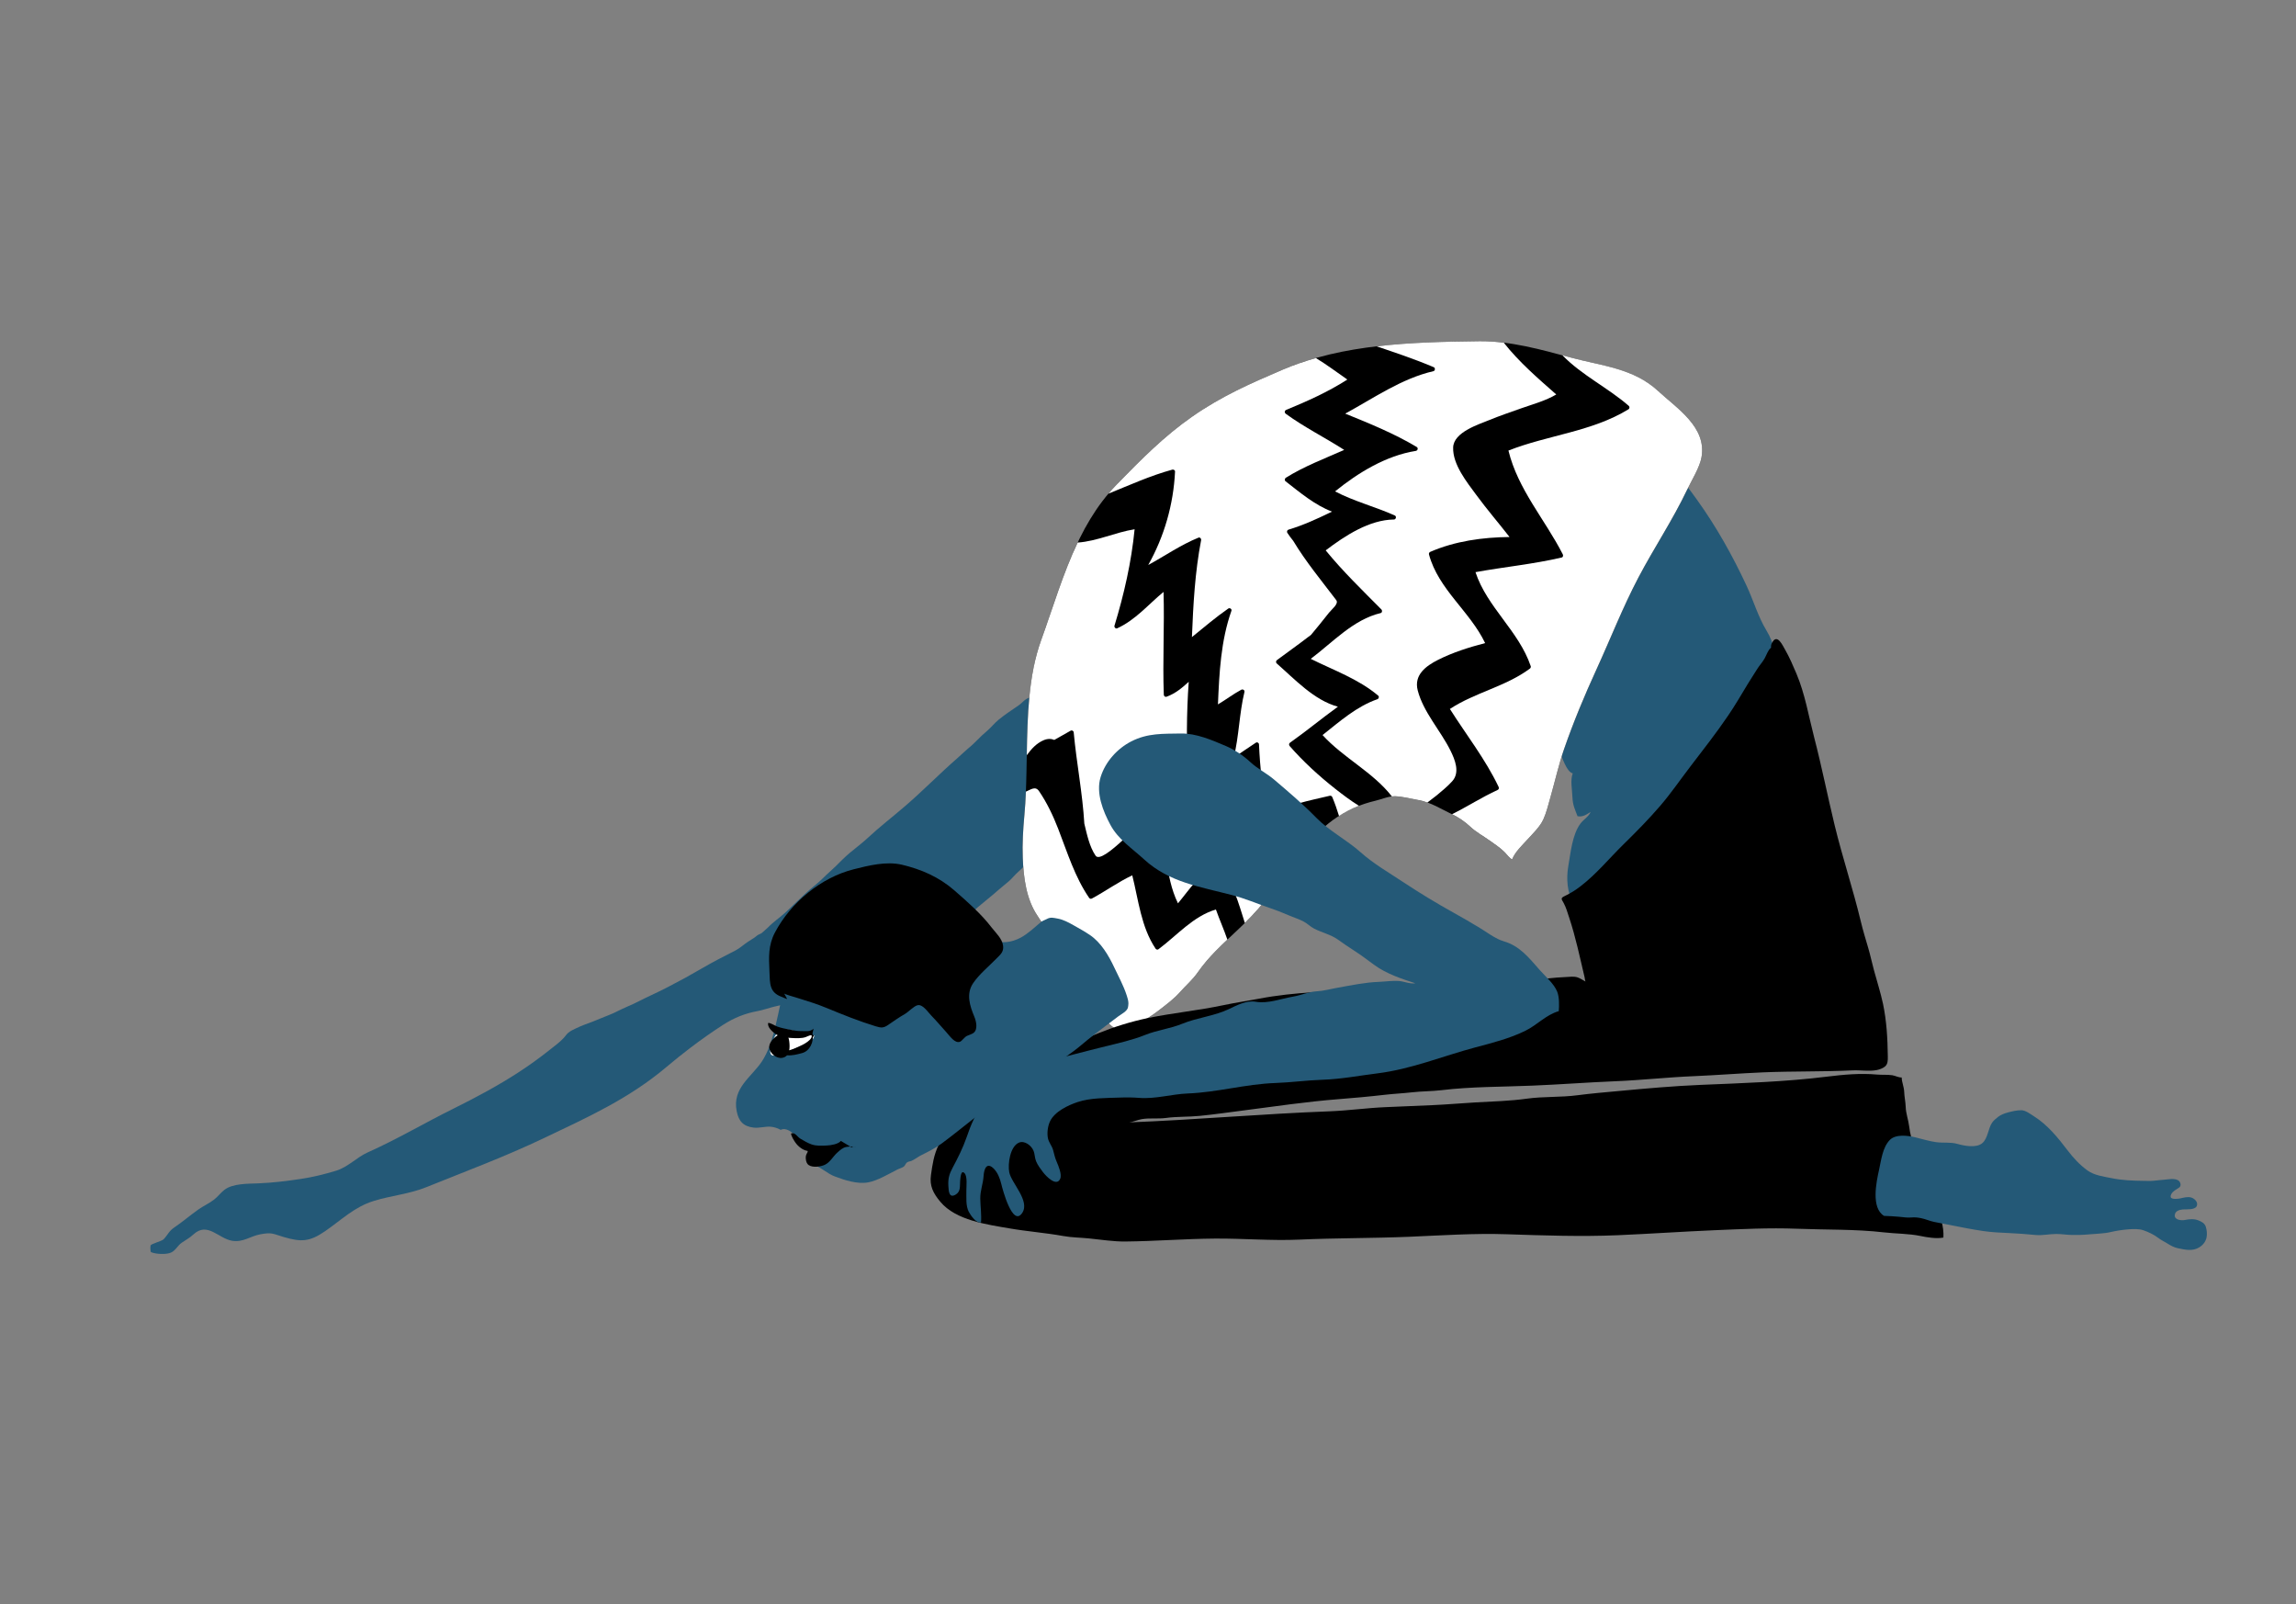 <?xml version="1.0" encoding="utf-8"?>
<!-- Generator: Adobe Illustrator 16.0.4, SVG Export Plug-In . SVG Version: 6.00 Build 0)  -->
<!DOCTYPE svg PUBLIC "-//W3C//DTD SVG 1.1//EN" "http://www.w3.org/Graphics/SVG/1.1/DTD/svg11.dtd">
<svg version="1.1" id="Ebene_1" xmlns="http://www.w3.org/2000/svg" xmlns:xlink="http://www.w3.org/1999/xlink" x="0px" y="0px"
	 width="152.555px" height="106.569px" viewBox="0 0 152.555 106.569" enable-background="new 0 0 152.555 106.569"
	 xml:space="preserve">
<rect x="0" y="0" width="152.555" height="106.569" fill="#808080" stroke="none"/>
<g>
	<path fill="#245977" d="M69.108,56.363c0.182-0.202,0.359-0.408,0.518-0.624c0.454-0.627,1.068-1.172,1.337-1.92
		c0.282-0.779,0.49-1.582,0.471-2.42c-0.029-1.249-0.874-4.729-2.274-5.046c-0.247-0.056-0.534-0.081-0.777-0.006
		c-0.309,0.096-0.464,0.35-0.722,0.522c-0.45,0.302-0.895,0.601-1.317,0.944c-0.262,0.217-0.475,0.489-0.732,0.713
		c-0.251,0.218-0.5,0.44-0.73,0.682c-0.174,0.183-0.363,0.35-0.561,0.513c-0.241,0.2-0.456,0.419-0.693,0.625
		c-1.197,1.041-2.308,2.186-3.511,3.218c-0.816,0.7-1.664,1.354-2.451,2.086c-0.379,0.354-0.799,0.663-1.194,0.994
		c-0.335,0.28-0.633,0.585-0.943,0.894c-0.265,0.262-0.555,0.498-0.819,0.766c-0.277,0.279-0.593,0.519-0.892,0.777
		c-0.548,0.479-1.061,1.006-1.597,1.499c-0.396,0.362-0.833,0.651-1.205,1.037c-0.1,0.101-0.22,0.189-0.324,0.29
		c-0.11,0.105-0.156,0.113-0.287,0.173c-0.084,0.037-0.188,0.137-0.27,0.194c-0.146,0.104-0.301,0.188-0.45,0.289
		c-0.278,0.184-0.522,0.421-0.824,0.574c-0.762,0.388-1.529,0.777-2.268,1.212c-0.706,0.414-1.421,0.805-2.148,1.178
		c-0.377,0.193-0.757,0.389-1.145,0.564c-0.54,0.246-1.073,0.546-1.619,0.772c-0.43,0.179-0.834,0.418-1.271,0.581
		c-0.336,0.124-0.661,0.276-0.996,0.403c-0.382,0.144-0.767,0.277-1.138,0.457c-0.186,0.087-0.385,0.178-0.541,0.317
		c-0.111,0.101-0.186,0.228-0.288,0.334c-0.284,0.3-0.637,0.555-0.961,0.811c-0.644,0.512-1.315,0.992-2.004,1.444
		c-1.388,0.902-2.847,1.683-4.325,2.416c-1.94,0.959-3.756,2.04-5.719,2.918c-0.745,0.332-1.316,0.982-2.118,1.223
		c-0.752,0.227-1.543,0.426-2.333,0.541c-0.925,0.141-1.895,0.258-2.832,0.295c-0.702,0.029-1.691,0-2.252,0.436
		c-0.243,0.191-0.435,0.453-0.675,0.639c-0.335,0.262-0.726,0.43-1.065,0.672c-0.529,0.373-1.051,0.826-1.586,1.184
		c-0.354,0.234-0.437,0.506-0.706,0.783c-0.119,0.127-0.845,0.301-0.864,0.416c-0.024,0.141-0.019,0.297,0.017,0.434
		c0.31,0.139,0.993,0.178,1.327,0.039c0.313-0.131,0.452-0.475,0.723-0.66c0.278-0.191,0.519-0.311,0.786-0.557
		c0.929-0.852,1.649,0.277,2.565,0.428c0.73,0.119,1.202-0.305,1.862-0.428c0.787-0.146,0.819-0.043,1.563,0.178
		c1.159,0.34,1.714,0.324,2.742-0.381c1.107-0.76,1.937-1.611,3.246-2.016c1.151-0.357,2.36-0.457,3.485-0.912
		c2.63-1.064,5.186-2.004,7.853-3.277c2.898-1.381,5.635-2.614,8.13-4.727c0.504-0.424,1.016-0.837,1.54-1.235
		c0.715-0.545,1.45-1.064,2.204-1.549c0.721-0.464,1.464-0.761,2.302-0.913c0.325-0.058,0.66-0.184,0.99-0.267
		c0.29-0.074,0.581-0.138,0.869-0.209c0.132-0.034,0.268-0.036,0.4-0.068c0.142-0.034,0.277-0.062,0.416-0.089
		c0.177-0.032,0.362-0.116,0.537-0.166c0.218-0.064,0.428-0.142,0.641-0.225c0.985-0.379,1.993-0.669,2.938-1.142
		c0.339-0.171,0.699-0.318,1.054-0.448c0.406-0.149,0.789-0.378,1.172-0.575c0.403-0.205,0.799-0.432,1.203-0.636
		c0.312-0.159,0.622-0.313,0.912-0.512c0.578-0.397,1.183-0.744,1.742-1.17c0.303-0.229,0.608-0.444,0.921-0.655
		c0.299-0.203,0.545-0.497,0.82-0.733c0.435-0.375,0.89-0.718,1.316-1.1c0.24-0.214,0.493-0.404,0.736-0.615
		c0.234-0.198,0.418-0.452,0.651-0.648c0.357-0.305,0.646-0.667,0.961-1.016C68.787,56.712,68.95,56.54,69.108,56.363z"/>
	<path fill="#245977" d="M99.977,44.484c1.136,0.21,1.988,1.124,2.591,2.082c0.298,0.474,0.588,0.971,0.677,1.532
		c0.096,0.604,0.169,1.218,0.386,1.794c0.14,0.368,0.462,1.39,0.868,1.477c-0.171,0.443-0.039,1.089-0.021,1.57
		c0.024,0.569,0.165,0.807,0.339,1.279c0.353,0.064,0.593-0.113,0.867-0.284c-0.107,0.288-0.469,0.505-0.66,0.755
		c-0.556,0.729-0.665,1.956-0.82,2.845c-0.141,0.799-0.083,1.82,0.369,2.507c0.435,0.658,1.203,0.702,1.938,0.766
		c0.938,0.082,1.646-0.591,2.316-1.14c1.773-1.448,3.281-3.411,4.47-5.377c0.769-1.271,1.52-2.51,2.496-3.632
		c0.592-0.68,1.233-1.452,1.632-2.274c0.592-1.218,0.667-2.403,0.615-3.729c-0.042-1.078-0.116-1.864-0.676-2.786
		c-0.548-0.901-0.866-2.002-1.315-2.963c-0.932-1.999-2.014-3.932-3.298-5.716c-1.979-2.749-3.764-4.811-7.086-5.524
		c-1.838-0.395-3.71-0.371-5.589-0.475c-5.085-0.277-10.894,0.936-15.254,3.717c-3.478,2.222-6.211,5.042-8.674,8.267
		c-2.291,3.002-1.978,6.289-2.227,9.813c-0.138,1.93-0.497,3.837-0.928,5.716c-0.159,0.696-0.388,1.388-0.407,2.105
		c-0.026,0.945,0.349,1.745,0.812,2.539c0.299,0.516,0.585,1.144,1.012,1.568c0.778,0.781,2.054,1.307,3.126,1.453
		c0.373,0.051,0.784,0.071,1.141-0.068c0.323-0.124,0.61-0.169,0.933-0.264c0.348-0.103,0.672-0.255,1.007-0.388
		c0.786-0.303,1.546-1.058,1.786-1.901c0.461-1.616,1.074-3.581,2.498-4.532c1.636-1.096,2.959-1.936,3.862-3.817
		c0.663-1.385,1.842-2.491,2.87-3.587c1.257-1.34,1.951-2.494,3.802-2.979C96.75,44.491,98.585,44.227,99.977,44.484z"/>
	<path d="M71.722,65.385c0.169,0.304,0.318,0.604,0.52,0.896c0.361,0.524,0.74,0.963,1.183,1.421
		c0.238,0.247,0.522,0.663,0.893,0.63c0.987-0.089,1.889-0.612,2.683-1.224c0.479-0.369,0.998-0.753,1.397-1.204
		c0.389-0.438,0.848-0.829,1.184-1.314c0.359-0.512,0.76-0.977,1.194-1.421c0.934-0.952,1.969-1.803,2.842-2.819
		c2.525-2.946,3.691-6.205,7.786-7.166c0.41-0.096,0.873-0.31,1.291-0.292c0.528,0.022,1.049,0.163,1.567,0.257
		c0.812,0.146,1.486,0.588,2.218,0.938c0.413,0.197,0.861,0.498,1.196,0.816c0.394,0.371,0.861,0.618,1.305,0.935
		c0.327,0.231,0.664,0.455,0.959,0.738c0.152,0.145,0.351,0.43,0.528,0.51c0.205-0.513,0.692-0.96,1.048-1.351
		c0.354-0.391,0.8-0.811,1.026-1.301c0.21-0.459,0.337-1,0.477-1.489c0.306-1.067,0.545-2.155,0.908-3.203
		c0.623-1.793,1.349-3.535,2.151-5.284c0.947-2.07,1.729-4.087,2.78-6.089c1.012-1.926,2.283-3.833,3.223-5.806
		c0.301-0.627,0.854-1.513,0.973-2.19c0.352-2.004-1.622-3.233-2.889-4.403c-1.624-1.504-3.712-1.658-5.764-2.21
		c-2.014-0.543-4.051-1.116-6.102-1.093c-4.451,0.058-9.034,0.166-13.076,1.891c-2.136,0.911-4.043,1.751-5.985,3.1
		c-1.896,1.318-3.412,2.858-5.039,4.526c-2.738,2.805-3.708,6.71-5.016,10.327c-1.293,3.573-0.771,7.874-1.12,11.654
		c-0.087,0.938-0.144,1.884-0.106,2.826c0.051,1.308,0.235,2.759,0.987,3.854c0.323,0.471,0.57,0.936,0.792,1.465
		c0.278,0.674,0.727,1.229,1.122,1.828c0.244,0.37,0.553,0.711,0.779,1.098C71.665,65.284,71.694,65.333,71.722,65.385z"/>
	<g>
		<path fill="#FFFFFF" d="M99.499,52.477c0.089-0.039,0.116-0.124,0.074-0.211c-0.884-1.852-2.147-3.452-3.236-5.174
			c1.674-1.102,3.691-1.478,5.313-2.679c0.049-0.038,0.078-0.103,0.058-0.164c-0.793-2.341-2.899-3.906-3.671-6.245
			c1.905-0.346,3.837-0.53,5.729-0.972c0.092-0.022,0.11-0.137,0.072-0.211c-1.183-2.318-2.981-4.307-3.611-6.893
			c2.616-1.032,5.545-1.249,7.979-2.743c0.074-0.046,0.084-0.165,0.019-0.223c-1.373-1.197-3.131-2.043-4.414-3.364
			c0.197,0.054,0.396,0.106,0.592,0.16c2.052,0.552,4.14,0.706,5.764,2.21c1.267,1.17,3.24,2.399,2.889,4.403
			c-0.118,0.678-0.672,1.563-0.973,2.19c-0.939,1.973-2.211,3.88-3.223,5.806c-1.051,2.002-1.833,4.019-2.78,6.089
			c-0.803,1.749-1.528,3.491-2.151,5.284c-0.363,1.048-0.603,2.136-0.908,3.203c-0.14,0.489-0.267,1.03-0.477,1.489
			c-0.227,0.49-0.673,0.91-1.026,1.301c-0.355,0.391-0.843,0.838-1.048,1.351c-0.178-0.08-0.376-0.365-0.528-0.51
			c-0.295-0.283-0.632-0.507-0.959-0.738c-0.443-0.316-0.911-0.563-1.305-0.935c-0.335-0.318-0.783-0.619-1.196-0.816
			c0,0-0.001-0.001-0.004-0.002C97.497,53.578,98.464,52.95,99.499,52.477z"/>
		<path fill="#FFFFFF" d="M92.482,52.901c-1.273-1.63-3.214-2.547-4.607-4.076c1.14-0.902,2.264-1.902,3.644-2.381
			c0.094-0.034,0.134-0.17,0.051-0.239c-1.32-1.111-2.959-1.684-4.479-2.441c1.468-1.102,2.827-2.611,4.644-3.041
			c0.104-0.026,0.119-0.171,0.05-0.24c-1.264-1.278-2.56-2.525-3.701-3.925c1.288-0.978,2.904-2.033,4.536-2.05
			c0.133-0.001,0.185-0.209,0.058-0.266c-1.304-0.586-2.701-0.935-3.972-1.601c1.548-1.255,3.397-2.376,5.36-2.689
			c0.133-0.02,0.185-0.191,0.059-0.266c-1.509-0.899-3.127-1.556-4.744-2.211c1.911-1.038,3.73-2.326,5.865-2.821
			c0.111-0.027,0.129-0.215,0.021-0.261c-1.245-0.53-2.524-0.956-3.804-1.389c2.255-0.265,4.562-0.309,6.838-0.339
			c0.541-0.005,1.079,0.033,1.616,0.099c1.018,1.291,2.261,2.36,3.486,3.439c-0.691,0.413-1.55,0.647-2.3,0.91
			c-0.716,0.254-1.435,0.497-2.136,0.784c-0.718,0.296-2.381,0.808-2.414,1.823c-0.04,1.134,0.92,2.317,1.542,3.162
			c0.703,0.958,1.477,1.854,2.205,2.789c-1.785,0.018-3.612,0.269-5.263,0.984c-0.071,0.032-0.11,0.099-0.089,0.178
			c0.63,2.325,2.719,3.77,3.73,5.885c-1.068,0.277-2.149,0.618-3.139,1.118c-0.782,0.398-1.609,0.988-1.34,2.025
			c0.373,1.444,1.521,2.673,2.175,3.994c0.298,0.603,0.65,1.45,0.117,2.039c-0.313,0.348-0.674,0.637-1.031,0.938
			c-0.159,0.135-0.4,0.296-0.618,0.475c-0.188-0.069-0.379-0.125-0.581-0.16c-0.519-0.094-1.039-0.234-1.567-0.257
			C92.624,52.888,92.553,52.894,92.482,52.901z"/>
		<path fill="#FFFFFF" d="M88.697,52.378c0.511,0.401,1.04,0.803,1.597,1.146c-0.487,0.189-0.921,0.418-1.324,0.677
			c-0.131-0.425-0.275-0.845-0.447-1.25c-0.032-0.076-0.095-0.11-0.173-0.092c-1.395,0.325-2.787,0.608-4.084,1.236
			c-0.386-1.524-0.544-3.079-0.613-4.649c-0.005-0.106-0.123-0.171-0.212-0.112c-0.493,0.323-0.979,0.663-1.469,0.994
			c0.358-1.429,0.365-2.925,0.713-4.362c0.03-0.128-0.108-0.203-0.21-0.151c-0.539,0.288-1.024,0.664-1.55,0.974
			c0.089-2.1,0.191-4.225,0.896-6.217c0.044-0.121-0.115-0.215-0.207-0.151c-0.843,0.584-1.622,1.254-2.418,1.897
			c0.086-2.159,0.202-4.314,0.611-6.438c0.02-0.1-0.076-0.209-0.177-0.167c-1.177,0.48-2.226,1.209-3.337,1.817
			c1.062-1.891,1.677-4.016,1.781-6.204c0.005-0.098-0.101-0.151-0.179-0.131c-1.462,0.399-2.844,1.029-4.247,1.596
			c0.176-0.207,0.357-0.411,0.551-0.608c1.627-1.668,3.143-3.208,5.039-4.526c1.942-1.349,3.85-2.188,5.985-3.1
			c0.72-0.309,1.459-0.561,2.21-0.774c0.724,0.439,1.41,0.958,2.089,1.428c-1.282,0.825-2.663,1.438-4.065,2.017
			c-0.118,0.049-0.118,0.189-0.021,0.26c1.234,0.897,2.597,1.575,3.877,2.396c-1.311,0.583-2.658,1.087-3.882,1.854
			c-0.07,0.045-0.088,0.169-0.02,0.225c0.977,0.758,1.94,1.58,3.095,2.021c-0.945,0.455-1.89,0.899-2.897,1.198
			c-0.085,0.025-0.122,0.137-0.073,0.212c0.118,0.183,0.251,0.356,0.389,0.528c0.84,1.395,1.879,2.647,2.859,3.938
			c0.188,0.247-0.295,0.605-0.478,0.835c-0.22,0.274-0.438,0.552-0.659,0.824c-0.178,0.218-0.355,0.439-0.542,0.656
			c-0.068,0.048-0.136,0.099-0.195,0.145c-0.678,0.522-1.377,1.013-2.062,1.524c-0.07,0.051-0.09,0.162-0.018,0.223
			c1.203,1.054,2.483,2.445,4.066,2.875c-1.075,0.776-2.099,1.627-3.184,2.391c-0.077,0.056-0.078,0.154-0.019,0.224
			C86.597,50.592,87.625,51.531,88.697,52.378z"/>
		<path fill="#FFFFFF" d="M71.342,48.653c-0.01-0.111-0.118-0.167-0.211-0.114c-0.359,0.204-0.718,0.408-1.079,0.61
			c-0.208-0.088-0.445-0.094-0.717,0.023c-0.458,0.196-0.813,0.575-1.112,0.993c0.045-2.63,0.108-5.302,0.96-7.656
			c0.779-2.153,1.438-4.404,2.421-6.469c1.302-0.091,2.499-0.681,3.784-0.884c-0.213,2.183-0.704,4.323-1.34,6.414
			c-0.027,0.098,0.085,0.209,0.178,0.167c1.214-0.548,2.069-1.583,3.084-2.42c0.068,2.279-0.067,4.557,0.018,6.836
			c0.004,0.089,0.096,0.159,0.18,0.128c0.583-0.21,1.029-0.585,1.476-0.992c-0.153,2.104-0.147,4.214-0.062,6.321
			c0.006,0.137,0.203,0.195,0.26,0.062c0.357-0.83,0.957-1.425,1.631-1.966c-0.553,1.506-0.441,3.134-0.676,4.72
			c-0.021,0.137,0.135,0.236,0.235,0.128c0.578-0.633,1.21-1.206,1.832-1.792c0.368,1.392,0.451,2.84,0.768,4.243
			c0.021,0.094,0.134,0.116,0.204,0.074c1.027-0.586,2.044-1.171,3.15-1.577c0.122,0.269,0.238,0.54,0.358,0.807
			c-1.016,1.24-1.896,2.673-3.066,4.04c-0.287,0.334-0.594,0.649-0.905,0.958c-0.436-1.348-0.775-2.736-1.764-3.793
			c-0.046-0.05-0.112-0.041-0.167-0.016c-1.1,0.538-1.743,1.584-2.513,2.506c-0.912-1.861-0.723-4.066-1.432-6.002
			c-0.034-0.089-0.126-0.12-0.207-0.075c-0.583,0.325-3.385,3.572-3.836,2.91c-0.41-0.604-0.575-1.422-0.747-2.128
			C71.927,52.677,71.528,50.68,71.342,48.653z"/>
		<path fill="#FFFFFF" d="M68.164,52.583c0.337-0.137,0.629-0.394,0.877-0.028c0.528,0.776,0.93,1.623,1.271,2.502
			c0.607,1.564,1.101,3.193,2.054,4.582c0.046,0.066,0.121,0.079,0.189,0.042c0.906-0.487,1.745-1.099,2.677-1.537
			c0.416,1.651,0.585,3.429,1.549,4.869c0.04,0.061,0.128,0.087,0.189,0.042c1.239-0.923,2.31-2.197,3.82-2.642
			c0.235,0.669,0.533,1.326,0.761,2c-0.262,0.25-0.522,0.498-0.775,0.756c-0.435,0.444-0.835,0.909-1.194,1.421
			c-0.336,0.485-0.795,0.876-1.184,1.314c-0.399,0.451-0.918,0.835-1.397,1.204c-0.794,0.611-1.695,1.135-2.683,1.224
			c-0.37,0.033-0.654-0.383-0.893-0.63c-0.442-0.458-0.821-0.896-1.183-1.421c-0.201-0.292-0.351-0.593-0.52-0.896
			c-0.028-0.052-0.058-0.101-0.085-0.15c-0.227-0.387-0.535-0.728-0.779-1.098c-0.396-0.6-0.844-1.154-1.122-1.828
			c-0.222-0.529-0.469-0.994-0.792-1.465c-0.752-1.095-0.937-2.546-0.987-3.854c-0.037-0.942,0.02-1.888,0.106-2.826
			C68.112,53.647,68.142,53.116,68.164,52.583z"/>
	</g>
	<path fill="#245977" d="M67.347,77.452c0.002,0.02,0.002,0.039,0.003,0.059"/>
	<path d="M117.672,43.025c-0.204,0.157-0.287,0.469-0.426,0.713c-0.138,0.246-0.348,0.468-0.499,0.714
		c-0.206,0.335-0.426,0.663-0.63,0.999c-0.421,0.696-0.821,1.387-1.279,2.06c-0.796,1.174-1.659,2.274-2.521,3.399
		c-0.662,0.864-1.282,1.771-1.992,2.6c-0.784,0.914-1.635,1.772-2.492,2.613c-0.941,0.926-1.764,1.937-2.809,2.74
		c-0.355,0.276-0.657,0.458-1.057,0.654c-0.305,0.148-0.215,0.201-0.064,0.479c0.156,0.287,0.257,0.651,0.361,0.961
		c0.428,1.285,0.711,2.649,1.02,3.948c0.023,0.102,0.021,0.193,0.062,0.291c-0.167-0.083-0.344-0.213-0.523-0.273
		c-0.25-0.085-0.549-0.034-0.815-0.023c-0.746,0.031-1.46,0.12-2.193,0.226c-0.675,0.097-1.408,0.146-2.081,0.193
		c-1.044,0.073-2.095,0.089-3.142,0.134c-3.11,0.129-6.223,0.252-9.326,0.454c-1.214,0.077-2.431,0.203-3.63,0.432
		c-0.78,0.147-1.573,0.265-2.351,0.429c-1.651,0.35-3.341,0.511-4.997,0.851c-2.329,0.479-4.438,1.421-6.528,2.521
		c-0.979,0.518-2.016,0.938-2.972,1.498c-0.483,0.284-1.013,0.484-1.447,0.853c-0.351,0.303-0.688,0.584-1.005,0.9
		c-0.421,0.416-0.921,0.783-1.243,1.295c-0.271,0.428-0.506,0.889-0.727,1.361c-0.325,0.686-0.405,1.275-0.509,1.994
		c-0.105,0.73,0.146,1.215,0.621,1.785c1.035,1.242,3.113,1.51,4.585,1.766c1.19,0.207,2.392,0.293,3.581,0.508
		c0.574,0.104,1.146,0.102,1.726,0.162c0.8,0.078,1.606,0.213,2.41,0.203c1.983-0.02,3.96-0.18,5.94-0.195
		c1.862-0.014,3.735,0.152,5.598,0.07c2.432-0.111,4.87-0.088,7.304-0.189c2.169-0.092,4.341-0.242,6.507-0.168
		c2.457,0.082,4.909,0.168,7.365,0.064c2.129-0.092,4.255-0.238,6.382-0.33c1.837-0.076,3.684-0.172,5.518-0.1
		c1.919,0.076,3.861,0.021,5.771,0.24c0.814,0.094,1.648,0.078,2.441,0.242c0.452,0.094,1.053,0.193,1.52,0.105
		c0.048-0.732-0.221-1.539-0.52-2.193c-0.28-0.619-0.498-1.268-0.748-1.904c-0.236-0.604-0.507-1.189-0.672-1.822
		c-0.129-0.49-0.276-0.959-0.333-1.455c-0.054-0.446-0.22-0.862-0.233-1.315c-0.012-0.342-0.089-0.66-0.1-1.002
		c-0.013-0.33-0.162-0.631-0.165-0.944c-0.204,0.014-0.426-0.12-0.633-0.149c-0.337-0.048-0.668-0.014-1.007-0.044
		c-1.113-0.099-2.212,0.002-3.326,0.139c-2.78,0.346-5.587,0.428-8.398,0.547c-1.808,0.076-3.61,0.237-5.41,0.405
		c-0.922,0.084-1.851,0.164-2.77,0.283c-1.114,0.148-2.261,0.074-3.375,0.229c-1.113,0.156-2.264,0.182-3.384,0.246
		c-0.964,0.055-1.925,0.143-2.894,0.184c-1.039,0.043-2.079,0.088-3.119,0.133c-1.233,0.053-2.465,0.229-3.695,0.275
		c-4.44,0.166-8.876,0.562-13.313,0.736c0.268-0.033,0.547-0.166,0.826-0.215c0.522-0.09,1.078-0.008,1.604-0.078
		c0.746-0.102,1.5-0.064,2.249-0.139c0.989-0.098,1.971-0.24,2.958-0.367c2.076-0.268,4.161-0.578,6.251-0.742
		c1.024-0.08,2.059-0.172,3.081-0.291c0.606-0.07,1.216-0.096,1.818-0.166c0.648-0.074,1.306-0.064,1.954-0.141
		c1.988-0.24,4.031-0.217,6.034-0.302c1.829-0.074,3.647-0.215,5.474-0.29c1.755-0.069,3.51-0.267,5.271-0.339
		c1.528-0.065,3.058-0.188,4.588-0.253c1.995-0.085,3.976-0.036,5.964-0.132c0.524-0.024,1.067,0.08,1.6-0.021
		c0.162-0.03,0.4-0.116,0.539-0.232c0.198-0.166,0.194-0.407,0.191-0.683c-0.014-1.172-0.08-2.351-0.317-3.476
		c-0.159-0.744-0.403-1.503-0.604-2.244c-0.134-0.491-0.237-0.991-0.381-1.478c-0.175-0.589-0.355-1.187-0.498-1.782
		c-0.516-2.143-1.214-4.232-1.734-6.372c-0.471-1.94-0.861-3.92-1.359-5.829c-0.368-1.416-0.604-2.874-1.18-4.239
		c-0.229-0.539-0.46-1.081-0.749-1.583c-0.167-0.286-0.499-1.034-0.822-0.543c-0.108,0.164-0.133,0.261-0.11,0.468"/>
	<path fill="#245977" d="M99.51,62.364c0.135,0.065,0.272,0.122,0.415,0.164c1.052,0.306,1.662,1.088,2.378,1.901
		c0.369,0.42,0.954,0.913,1.165,1.446c0.14,0.354,0.135,0.903,0.103,1.289c-0.865,0.253-1.415,0.907-2.21,1.299
		c-1.047,0.517-2.198,0.809-3.328,1.107c-2.207,0.59-4.241,1.443-6.509,1.727c-1.209,0.151-2.41,0.383-3.64,0.424
		c-1.059,0.036-2.107,0.181-3.151,0.217c-1.979,0.071-3.837,0.619-5.81,0.695c-1.079,0.043-2.147,0.377-3.228,0.293
		c-0.425-0.033-0.846-0.039-1.286-0.021c-0.942,0.037-1.934,0.008-2.81,0.299c-0.613,0.203-1.526,0.625-1.834,1.285
		c-0.147,0.319-0.203,0.75-0.139,1.106c0.056,0.289,0.267,0.514,0.344,0.789c0.082,0.291,0.118,0.508,0.244,0.795
		c0.11,0.256,0.357,0.832,0.23,1.121c-0.246,0.559-0.941-0.176-1.135-0.43c-0.169-0.223-0.357-0.469-0.466-0.732
		c-0.099-0.242-0.078-0.477-0.179-0.715c-0.141-0.336-0.587-0.678-0.955-0.527c-0.595,0.244-0.758,1.42-0.65,1.971
		c0.142,0.725,1.397,1.898,0.861,2.703c-0.64,0.957-1.307-1.576-1.393-1.936c-0.077-0.334-0.24-0.754-0.495-1.006
		c-0.468-0.465-0.649,0.006-0.679,0.492c-0.032,0.518-0.228,0.963-0.219,1.506c0.01,0.52,0.089,1.059,0.049,1.572
		c-0.296,0.084-0.679-0.449-0.811-0.701c-0.217-0.414-0.153-0.979-0.162-1.432c-0.003-0.262,0.078-0.912-0.116-1.129
		c-0.245-0.277-0.278,0.295-0.298,0.508c-0.027,0.336,0.047,0.688-0.284,0.898c-0.456,0.283-0.479-0.221-0.499-0.57
		c-0.026-0.465,0.05-0.77,0.275-1.189c0.362-0.678,0.689-1.328,0.934-2.031c0.285-0.83,0.595-1.602,1.153-2.276
		c0.447-0.537,0.925-0.919,1.431-1.398c0.549-0.52,1.061-0.861,1.801-1.083c1.602-0.479,3.243-0.892,4.846-1.293
		c0.852-0.21,1.775-0.414,2.626-0.754c0.8-0.325,1.675-0.417,2.48-0.749c0.993-0.405,2.126-0.51,3.076-0.964
		c0.541-0.257,1.178-0.599,1.793-0.495c0.833,0.141,1.663-0.2,2.511-0.345c0.514-0.089,0.999-0.314,1.526-0.346
		c0.501-0.029,0.958-0.162,1.45-0.248c0.887-0.157,1.798-0.35,2.707-0.382c0.438-0.017,0.916-0.094,1.354-0.055
		c0.334,0.031,0.694,0.201,1.066,0.15c-0.926-0.302-1.932-0.631-2.743-1.229c-0.432-0.317-0.858-0.641-1.31-0.932
		c-0.389-0.251-0.735-0.484-1.101-0.748c-0.453-0.326-1.088-0.466-1.584-0.729c-0.234-0.122-0.424-0.318-0.657-0.448
		c-0.32-0.179-0.689-0.282-1.025-0.432c-0.428-0.188-0.862-0.353-1.3-0.502c-0.845-0.288-1.59-0.613-2.464-0.84
		c-2.094-0.551-4.165-0.833-5.839-2.37c-0.79-0.725-1.72-1.327-2.237-2.289c-0.491-0.908-0.978-2.128-0.652-3.179
		c0.319-1.028,1.111-1.897,2.042-2.373c1.086-0.554,2.103-0.499,3.274-0.521c1.039-0.021,2.086,0.44,3.026,0.839
		c0.569,0.244,1.147,0.633,1.601,1.055c0.49,0.456,1.09,0.745,1.597,1.178c0.967,0.822,1.911,1.627,2.803,2.537
		c0.837,0.858,2.008,1.456,2.92,2.269c0.876,0.783,1.889,1.36,2.871,2.011c1.085,0.719,2.188,1.386,3.324,2.017
		c0.585,0.324,1.165,0.661,1.735,1.008C98.719,61.876,99.098,62.163,99.51,62.364z"/>
	<path fill="#245977" d="M61.009,76.849c0.072-0.045,0.143-0.088,0.218-0.123c0.455-0.229,0.926-0.461,1.346-0.773
		c1.372-1.016,2.646-2.145,4.083-3.077c0.425-0.275,0.893-0.494,1.327-0.757c0.555-0.342,1.167-0.627,1.668-1.045
		c0.714-0.597,1.518-1.078,2.23-1.686c0.515-0.438,1.05-0.844,1.588-1.248c0.273-0.206,0.548-0.41,0.82-0.618
		c0.194-0.147,0.631-0.361,0.662-0.625c0.01-0.089,0.028-0.163,0.026-0.256c-0.004-0.181-0.06-0.359-0.116-0.529
		c-0.21-0.646-0.54-1.246-0.828-1.856c-0.374-0.797-0.882-1.652-1.611-2.146c-0.343-0.232-0.722-0.443-1.079-0.644
		c-0.316-0.177-0.691-0.385-1.058-0.448c-0.293-0.053-0.478-0.118-0.743,0.033c-0.116,0.066-0.27,0.107-0.37,0.189
		c-0.409,0.339-0.871,0.788-1.362,1.047c-1.246,0.657-2.339,0.144-3.398-0.714c-0.764-0.617-1.566-1.478-2.522-1.754
		c-0.88-0.254-1.816-0.553-2.729-0.613c-1.659-0.11-3.188,0.34-4.285,1.544c-1.438,1.582-2.135,2.737-2.742,4.802
		c-0.44,1.491-0.647,3.685-1.529,4.981c-0.714,1.046-1.955,1.752-1.658,3.271c0.129,0.668,0.441,1.02,1.137,1.098
		c0.363,0.041,0.748-0.086,1.112-0.061c0.221,0.016,0.49,0.1,0.674,0.209c0.738-0.336,1.44,1.166,2.121,1.301
		c0.056,0.305-0.119,0.758-0.017,1.006c0.539,0.129,0.965,0.588,1.482,0.783c0.671,0.254,1.516,0.529,2.22,0.4
		c0.646-0.117,1.346-0.551,1.966-0.863c0.125-0.062,0.294-0.104,0.406-0.184c0.094-0.07,0.114-0.186,0.195-0.262
		c0.091-0.086,0.23-0.078,0.329-0.123C60.72,77.038,60.863,76.938,61.009,76.849z"/>
	<path fill="#FFFFFF" d="M54.043,68.819c-0.124,0.109-0.231,0.291-0.38,0.414c-0.142,0.12-0.309,0.204-0.479,0.272
		c-0.337,0.137-0.665,0.26-0.997,0.408c-0.181,0.082-0.731,0.3-0.919,0.163c-0.189-0.139-0.042-0.562,0.017-0.729
		c0.089-0.258,0.156-0.535,0.372-0.723c0.184-0.156,0.483-0.248,0.722-0.228c0.314,0.028,0.68,0.171,0.991,0.253
		c0.248,0.065,0.486,0.134,0.74,0.134c-0.113,0.508-0.622,0.521-0.989,0.752"/>
	<path d="M54.058,68.329c-0.247,0.23-0.527,0.15-0.845,0.158c-0.263,0.004-0.489-0.05-0.752-0.099
		c-0.271-0.051-0.553-0.105-0.815-0.199c-0.176-0.063-0.436-0.251-0.605-0.242c-0.069,0.277,0.272,0.58,0.462,0.715
		c0.319,0.236,0.704,0.264,1.086,0.285c0.284,0.016,0.681,0.037,0.946-0.06c0.091-0.032,0.56-0.285,0.54-0.038
		c-0.039,0.01-0.097,0.021-0.141,0.013"/>
	<path d="M52.442,69.184c0.008,0.054,0.013,0.106,0.015,0.155c0.026,0.398-0.029,0.848-0.483,0.927
		c-0.383,0.065-0.821-0.287-0.861-0.677c-0.041-0.411,0.516-0.888,0.869-0.948C52.301,68.585,52.406,68.905,52.442,69.184z"/>
	<path d="M53.93,68.786c0.058,0.188-0.276,0.42-0.417,0.508c-0.202,0.126-0.434,0.218-0.652,0.32c-0.36,0.163-0.812,0.278-1.18,0.13
		c0.098,0.075,0.156,0.192,0.262,0.258c0.102,0.064,0.26,0.089,0.368,0.096c0.337,0.026,0.662-0.062,0.977-0.146
		c0.526-0.139,0.795-0.75,0.707-1.276c-0.041-0.003-0.1-0.013-0.141,0.002"/>
	<path d="M55.871,75.784c-0.167,0.217-0.678,0.295-0.938,0.305c-0.362,0.014-0.679,0.041-1.018-0.076
		c-0.255-0.092-0.517-0.246-0.75-0.387c-0.182-0.109-0.335-0.432-0.603-0.336c0.007,0.174,0.175,0.438,0.275,0.586
		c0.181,0.266,0.502,0.529,0.825,0.574c0.021,0.072-0.032,0.123-0.06,0.182c-0.058,0.127-0.071,0.188-0.062,0.336
		c0.016,0.172,0.057,0.328,0.2,0.426c0.271,0.178,0.796,0.102,1.065-0.023c0.352-0.164,0.551-0.568,0.837-0.818
		c0.181-0.16,0.365-0.336,0.606-0.369c0.121-0.016,0.518-0.074,0.609,0.018c-0.057-0.068-0.22-0.053-0.278,0.008"/>
	<path d="M52.102,65.99c-0.009,0.039,0.709,0.245,0.932,0.313c0.65,0.2,1.282,0.399,1.917,0.662
		c1.075,0.445,2.131,0.868,3.232,1.205c0.356,0.108,0.517,0.124,0.819-0.084c0.379-0.259,0.728-0.508,1.119-0.73
		c0.238-0.136,0.596-0.526,0.842-0.584c0.347-0.084,0.685,0.449,0.919,0.69c0.348,0.356,0.667,0.739,0.994,1.099
		c0.242,0.265,0.577,0.778,0.923,0.631c0.117-0.052,0.284-0.3,0.446-0.382c0.128-0.064,0.335-0.115,0.449-0.206
		c0.288-0.228,0.172-0.766,0.047-1.065c-0.304-0.729-0.566-1.527-0.076-2.242c0.406-0.591,1.024-1.095,1.521-1.604
		c0.267-0.271,0.516-0.453,0.464-0.864c-0.056-0.483-0.48-0.854-0.76-1.217c-0.7-0.917-1.627-1.726-2.487-2.475
		c-1.016-0.884-2.192-1.394-3.472-1.697c-1.038-0.246-2.227,0.053-3.213,0.303c-2.16,0.545-4.167,2.193-5.225,4.192
		c-0.454,0.861-0.408,1.626-0.368,2.587c0.033,0.823-0.004,1.391,0.799,1.689c0.132,0.048,0.243,0.115,0.378,0.148"/>
	<path fill="#245977" d="M127.65,80.917c-0.229-0.047-0.423-0.068-0.653-0.047c-0.272,0.025-0.54-0.023-0.811-0.047
		c-0.334-0.029-0.668-0.049-1.002-0.059c-0.879-0.527-0.512-2.252-0.333-3.059c0.143-0.646,0.231-1.486,0.717-1.986
		c0.387-0.395,1.183-0.295,1.692-0.172c0.446,0.109,0.959,0.264,1.386,0.32c0.486,0.066,0.948-0.014,1.399,0.113
		c0.455,0.129,1.259,0.295,1.663-0.045c0.377-0.316,0.387-0.967,0.651-1.358c0.104-0.15,0.255-0.275,0.399-0.387
		c0.191-0.148,0.427-0.236,0.66-0.297c0.289-0.078,0.599-0.15,0.896-0.146c0.28,0.006,0.61,0.264,0.834,0.404
		c0.905,0.573,1.591,1.42,2.234,2.266c0.387,0.508,0.797,0.951,1.317,1.33c0.463,0.334,1.084,0.406,1.637,0.518
		c0.685,0.139,1.396,0.164,2.094,0.172c0.227,0.004,0.452,0.014,0.675-0.008c0.224-0.021,0.448-0.051,0.674-0.066
		c0.286-0.02,0.679-0.113,0.945,0.037c0.09,0.051,0.154,0.176,0.161,0.279c0.011,0.137-0.076,0.199-0.18,0.262
		c-0.134,0.08-0.237,0.145-0.35,0.256c-0.069,0.068-0.16,0.221-0.122,0.328c0.057,0.162,0.503,0.109,0.637,0.078
		c0.217-0.049,0.48-0.121,0.702-0.064c0.232,0.057,0.504,0.314,0.386,0.576c-0.124,0.273-0.693,0.201-0.923,0.223
		c-0.238,0.023-0.521,0.1-0.536,0.393c-0.016,0.305,0.439,0.35,0.65,0.309c0.306-0.061,0.637-0.096,0.929,0.027
		c0.219,0.09,0.408,0.184,0.485,0.426c0.067,0.211,0.095,0.477,0.049,0.701c-0.062,0.295-0.243,0.512-0.488,0.662
		c-0.443,0.271-0.914,0.16-1.398,0.062c-0.273-0.057-0.49-0.174-0.724-0.324c-0.188-0.121-0.407-0.217-0.584-0.355
		c-0.29-0.227-0.662-0.4-1.009-0.521c-0.283-0.098-0.67-0.084-0.967-0.061c-0.406,0.031-0.812,0.092-1.21,0.184
		c-0.469,0.107-0.979,0.107-1.46,0.154c-0.363,0.035-0.739,0.043-1.104,0.037c-0.346-0.006-0.689-0.064-1.035-0.066
		c-0.468,0-0.915,0.111-1.386,0.068c-0.567-0.053-1.132-0.102-1.701-0.125c-0.6-0.027-1.202-0.051-1.798-0.141
		c-0.727-0.109-1.448-0.25-2.172-0.395c-0.354-0.07-0.708-0.137-1.061-0.207C128.229,81.11,127.961,80.981,127.65,80.917z"/>
</g>
</svg>
